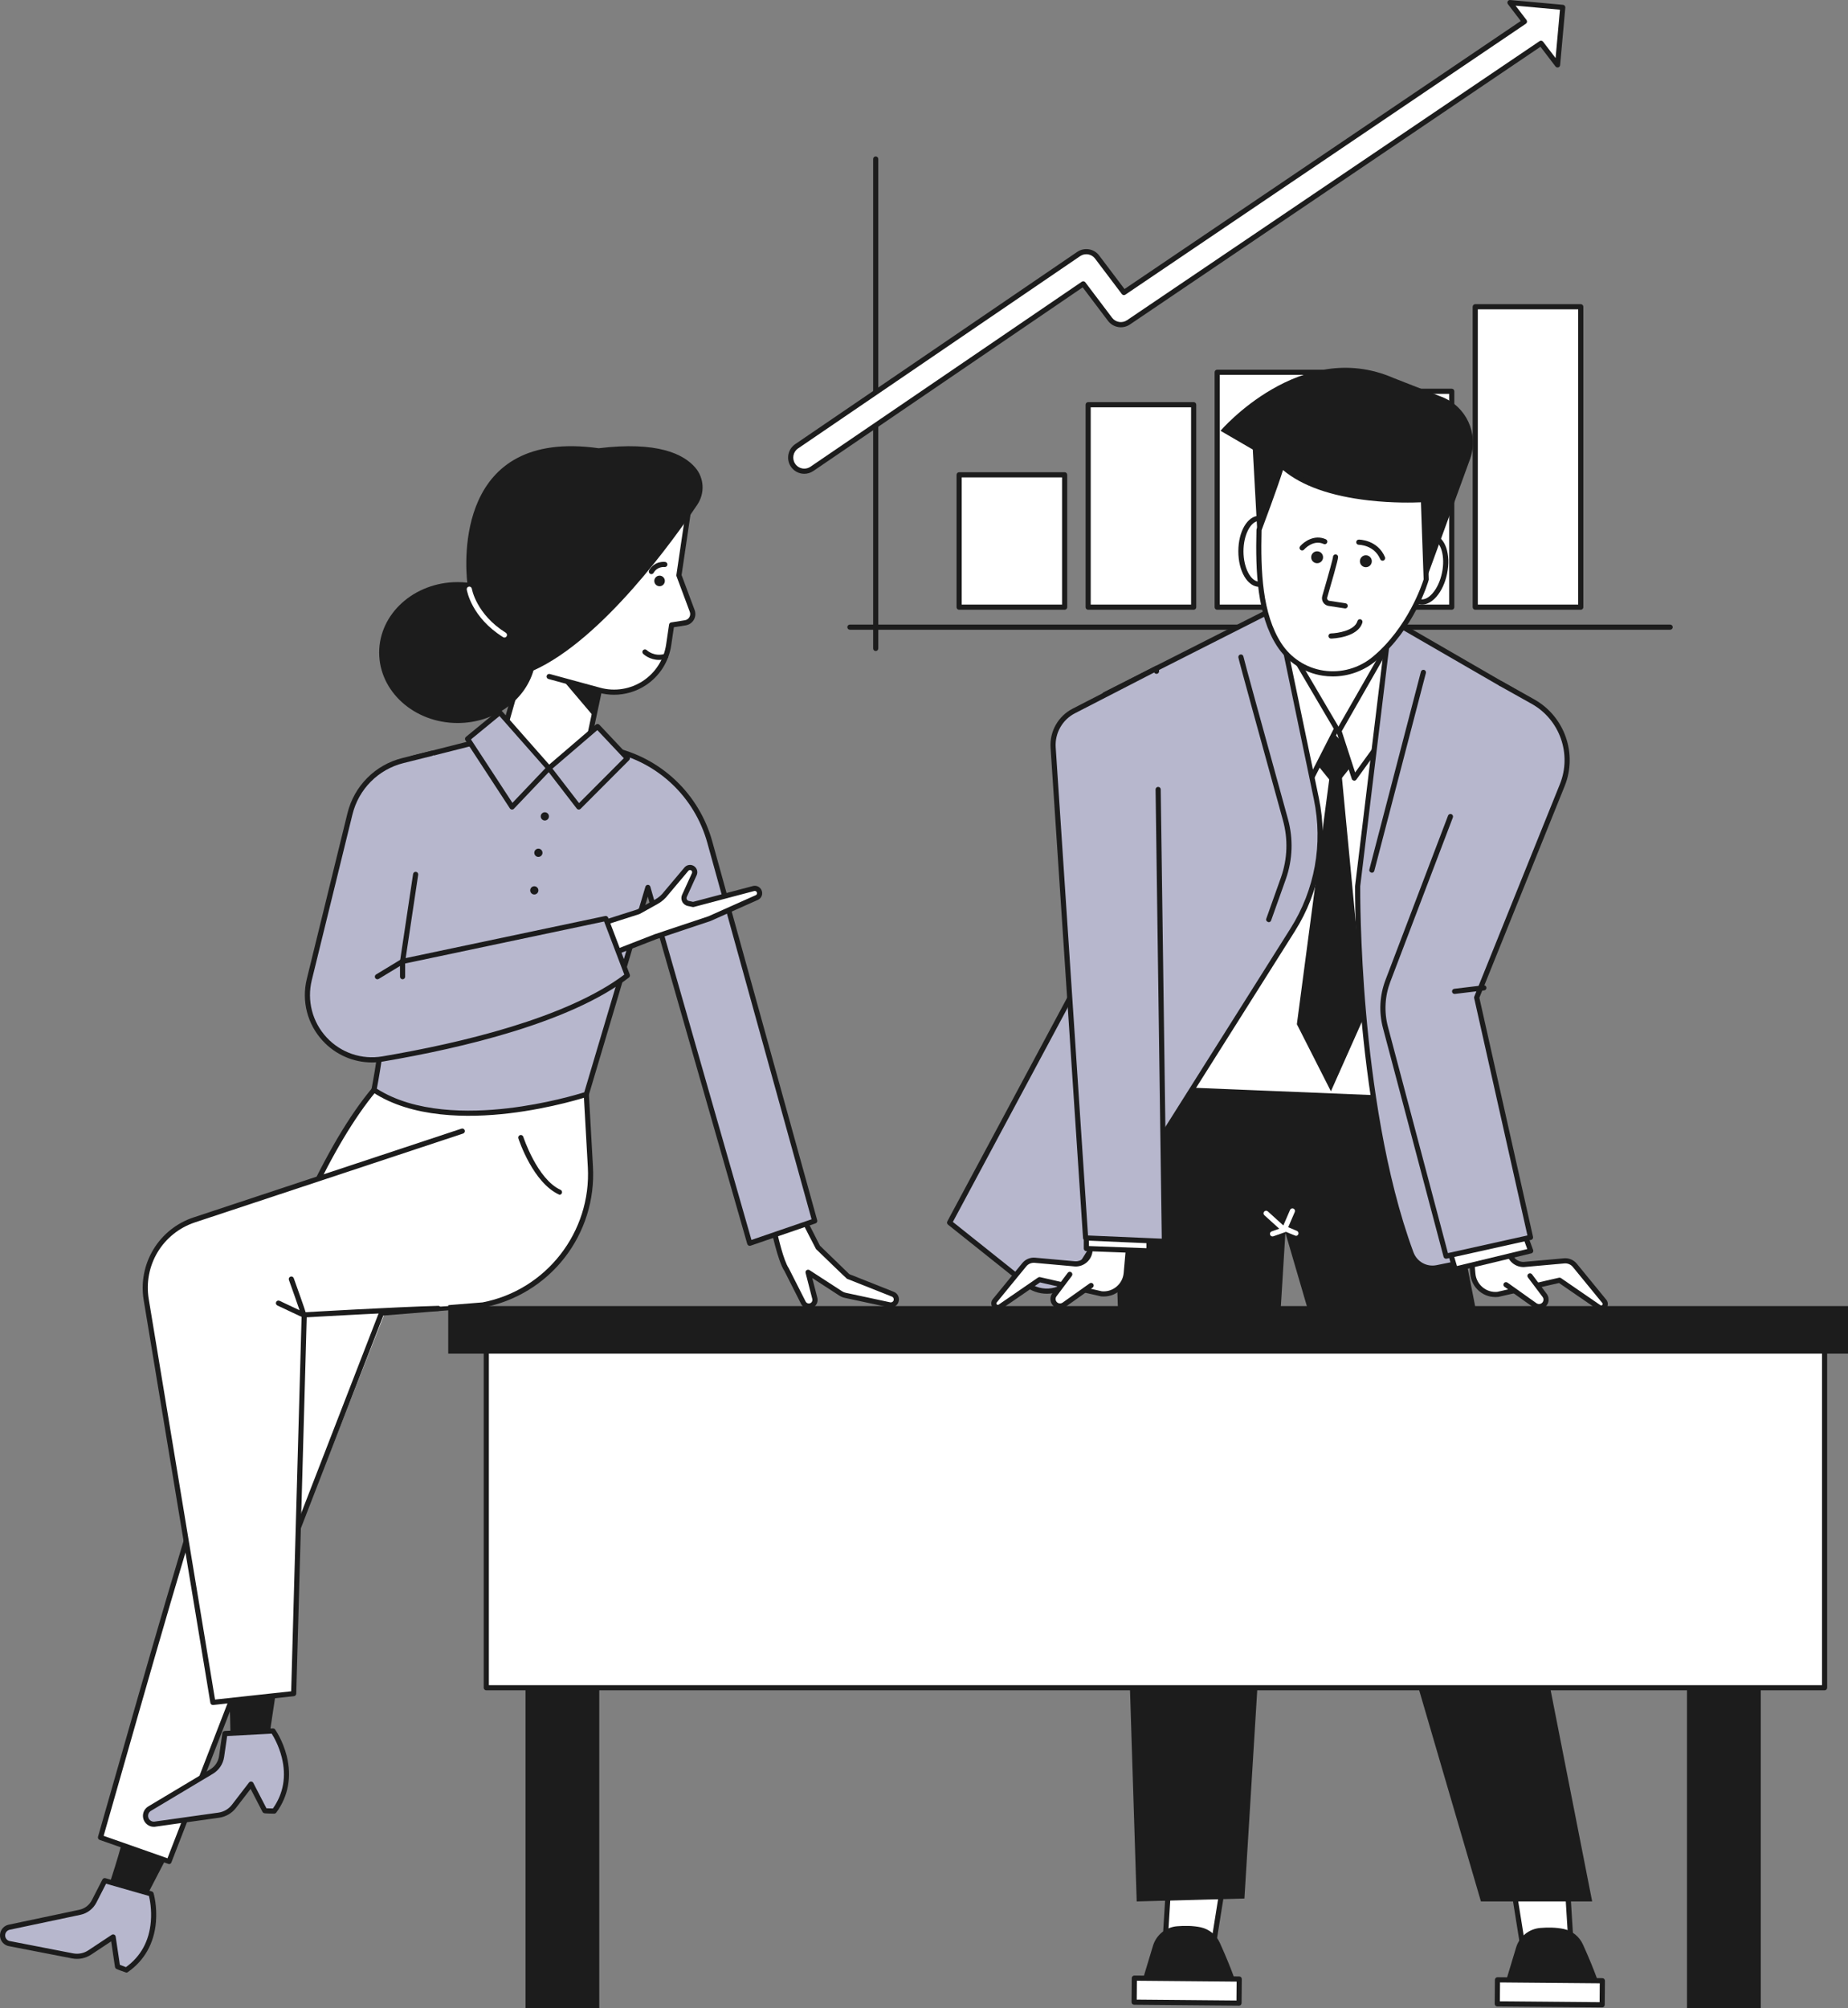 <svg width="566" height="615" viewBox="0 0 566 615" fill="none"
  xmlns="http://www.w3.org/2000/svg">
  <rect x="0" y="0" width="566" height="615" fill="#808080" stroke="none"/>
  <g clip-path="url(#clip0_46_1832)">
    <path d="M268.209 199.365C267.774 199.365 267.422 199.009 267.422 198.576V48.688C267.422 48.252 267.774 47.899 268.209 47.899C268.643 47.899 268.998 48.252 268.998 48.688V198.574C268.995 199.009 268.643 199.365 268.209 199.365Z" fill="#1C1C1C"/>
    <path class="col" style="animation-delay: .4s;" d="M326.073 145.403H293.753V185.934H326.073V145.403Z" fill="white"/>
    <path class="col" style="animation-delay: .8s;" d="M365.595 123.933H333.275V185.934H365.595V123.933Z" fill="white"/>
    <path class="col" style="animation-delay: 1.2s;" d="M405.113 114.002H372.793V185.934H405.113V114.002Z" fill="white"/>
    <path class="col" style="animation-delay: 1.6s;" d="M444.632 119.82H412.312V185.934H444.632V119.82Z" fill="white"/>
    <path class="col" style="animation-delay: 1.8s;" d="M484.151 93.936H451.831V185.937H484.151V93.936Z" fill="white"/>
    <path d="M326.076 186.726H293.756C293.321 186.726 292.969 186.373 292.969 185.937V145.403C292.969 144.967 293.321 144.614 293.756 144.614H326.076C326.51 144.614 326.865 144.967 326.865 145.403V185.934C326.865 186.37 326.51 186.726 326.076 186.726ZM294.542 185.142H325.286V146.192H294.542V185.142Z" fill="#1C1C1C"/>
    <path d="M365.594 186.726H333.275C332.84 186.726 332.488 186.373 332.488 185.937V123.933C332.488 123.497 332.84 123.144 333.275 123.144H365.594C366.029 123.144 366.384 123.497 366.384 123.933V185.934C366.384 186.37 366.029 186.726 365.594 186.726ZM334.061 185.142H364.805V124.725H334.061V185.142Z" fill="#1C1C1C"/>
    <path d="M405.113 186.726H372.793C372.359 186.726 372.007 186.373 372.007 185.937V113.999C372.007 113.564 372.359 113.21 372.793 113.21H405.113C405.548 113.21 405.903 113.566 405.903 113.999V185.934C405.903 186.37 405.551 186.726 405.113 186.726ZM373.58 185.142H404.324V114.791H373.58V185.142Z" fill="#1C1C1C"/>
    <path d="M444.632 186.726H412.312C411.878 186.726 411.523 186.373 411.523 185.937V119.82C411.523 119.384 411.875 119.031 412.312 119.031H444.632C445.067 119.031 445.422 119.384 445.422 119.82V185.934C445.422 186.37 445.069 186.726 444.632 186.726ZM413.102 185.142H443.845V120.609H413.102V185.142Z" fill="#1C1C1C"/>
    <path d="M484.154 186.726H451.834C451.399 186.726 451.044 186.373 451.044 185.937V93.937C451.044 93.501 451.397 93.148 451.834 93.148H484.154C484.588 93.148 484.943 93.504 484.943 93.937V185.937C484.94 186.37 484.588 186.726 484.154 186.726ZM452.621 185.142H483.364V94.725H452.621V185.142Z" fill="#1C1C1C"/>
    <path d="M511.533 192.844H260.305C259.871 192.844 259.516 192.491 259.516 192.052C259.516 191.616 259.868 191.263 260.305 191.263H511.536C511.97 191.263 512.322 191.619 512.322 192.052C512.322 192.491 511.97 192.844 511.533 192.844Z" fill="#1C1C1C"/>
    <path class="arrow" d="M478.635 2.256L462.471 0.789L466.914 6.607L344.234 89.581L336.028 78.721C334.689 76.95 332.202 76.538 330.37 77.788L243.993 136.666C242.092 137.963 241.597 140.559 242.89 142.468C243.696 143.657 245.005 144.297 246.337 144.297C247.143 144.297 247.957 144.062 248.675 143.574L331.781 86.927L339.979 97.776C341.313 99.545 343.794 99.956 345.626 98.717L471.987 13.252L477.046 19.878L478.635 2.256Z" fill="white"/>
    <path class="arrow" d="M246.334 145.088C244.692 145.088 243.157 144.274 242.235 142.914C240.7 140.65 241.289 137.555 243.547 136.015L329.924 77.137C332.105 75.65 335.063 76.136 336.655 78.246L344.41 88.51L465.775 6.425L461.841 1.272C461.652 1.023 461.627 0.684 461.778 0.411C461.929 0.135 462.229 -0.025 462.54 0.005L478.704 1.473C479.139 1.512 479.458 1.895 479.419 2.331L477.829 19.95C477.799 20.275 477.576 20.546 477.263 20.637C476.952 20.728 476.616 20.617 476.418 20.358L471.811 14.322L346.066 99.371C343.887 100.844 340.936 100.353 339.351 98.251L331.605 88L249.115 144.228C248.29 144.79 247.33 145.088 246.334 145.088ZM332.708 77.857C332.053 77.857 331.393 78.047 330.813 78.442L244.436 137.32C242.898 138.368 242.496 140.479 243.542 142.023C244.172 142.95 245.217 143.505 246.337 143.505C247.013 143.505 247.668 143.303 248.229 142.92L331.335 86.271C331.682 86.033 332.152 86.111 332.405 86.447L340.603 97.296C341.684 98.728 343.695 99.062 345.18 98.058L471.541 12.593C471.888 12.358 472.355 12.435 472.608 12.767L476.44 17.784L477.777 2.968L464.185 1.735L467.536 6.124C467.668 6.298 467.723 6.516 467.687 6.734C467.651 6.949 467.53 7.139 467.349 7.26L344.671 90.235C344.325 90.469 343.854 90.392 343.601 90.058L335.396 79.195C334.738 78.323 333.729 77.857 332.708 77.857Z" fill="#1C1C1C"/>
    <path d="M358.192 573.001L356.825 594.951L371.594 595.787L375.291 572.712L358.192 573.001Z" fill="white"/>
    <path d="M371.597 596.578C371.553 596.576 356.781 595.737 356.781 595.737C356.572 595.726 356.376 595.63 356.236 595.475C356.098 595.318 356.027 595.111 356.038 594.901L357.408 572.952C357.433 572.541 357.771 572.218 358.181 572.21L375.28 571.923C375.52 571.914 375.737 572.019 375.888 572.196C376.042 572.372 376.108 572.607 376.07 572.839L372.373 595.914C372.312 596.297 371.979 596.578 371.597 596.578ZM357.661 594.206L370.931 594.959L374.364 573.52L358.932 573.779L357.661 594.206Z" fill="#1C1C1C"/>
    <path d="M360.514 589.867C362.758 589.679 365.352 589.677 367.74 590.187C370.345 590.744 372.521 592.537 373.619 594.97C377.605 603.803 378.862 608.2 378.862 608.2L349.527 607.784L353.128 595.859C354.132 592.532 357.059 590.157 360.514 589.867Z" fill="#1C1C1C"/>
    <path d="M379.56 606.062L347.438 605.779L347.374 613.141L379.496 613.425L379.56 606.062Z" fill="white"/>
    <path d="M379.481 614.189C379.473 614.189 347.351 613.905 347.351 613.905C346.916 613.902 346.567 613.546 346.57 613.108L346.633 605.745C346.636 605.536 346.721 605.337 346.869 605.188C347.015 605.045 347.216 604.962 347.422 604.962C347.428 604.962 379.552 605.243 379.552 605.243C379.761 605.246 379.959 605.331 380.108 605.48C380.254 605.629 380.336 605.831 380.334 606.04L380.27 613.403C380.265 613.841 379.913 614.189 379.481 614.189ZM348.154 612.332L378.7 612.603L378.749 606.821L348.204 606.553L348.154 612.332Z" fill="#1C1C1C"/>
    <path d="M479.777 573.034L481.147 594.984L466.375 595.82L462.678 572.748L479.777 573.034Z" fill="white"/>
    <path d="M466.375 596.612C465.99 596.612 465.66 596.333 465.596 595.947L461.899 572.872C461.861 572.64 461.929 572.405 462.081 572.229C462.235 572.052 462.449 571.956 462.691 571.956L479.791 572.243C480.201 572.248 480.539 572.571 480.564 572.985L481.934 594.934C481.947 595.144 481.876 595.351 481.736 595.508C481.598 595.666 481.4 595.762 481.191 595.77L466.419 596.609C466.405 596.612 466.389 596.612 466.375 596.612ZM463.605 573.553L467.038 594.992L480.308 594.239L479.034 573.812L463.605 573.553Z" fill="#1C1C1C"/>
    <path d="M471.731 590.391C473.975 590.204 476.57 590.198 478.96 590.711C481.565 591.268 483.741 593.061 484.839 595.494C488.825 604.327 490.082 608.724 490.082 608.724L460.747 608.308L464.347 596.383C465.349 593.056 468.276 590.678 471.731 590.391Z" fill="#1C1C1C"/>
    <path d="M490.784 606.584L458.663 606.3L458.598 613.663L490.72 613.946L490.784 606.584Z" fill="white"/>
    <path d="M490.701 614.713C490.695 614.713 458.573 614.429 458.573 614.429C458.139 614.423 457.79 614.068 457.792 613.632L457.858 606.269C457.861 606.06 457.944 605.861 458.095 605.712C458.243 605.566 458.439 605.48 458.653 605.486L490.775 605.767C491.21 605.77 491.559 606.129 491.556 606.564L491.493 613.927C491.49 614.137 491.405 614.335 491.257 614.484C491.105 614.63 490.907 614.713 490.701 614.713ZM459.374 612.857L489.92 613.124L489.969 607.342L459.423 607.075L459.374 612.857Z" fill="#1C1C1C"/>
    <path d="M340.078 327.673L348.146 582.275L381.137 581.376L393.686 377.484L453.575 582.275H487.645L437.439 326.956L340.078 327.673Z" fill="#1C1C1C"/>
    <path d="M351.59 333.317L440.811 336.972L432.479 206.074L409.391 227.66L388.561 207.12C388.561 207.12 373.806 205.205 373.113 206.077C372.422 206.943 351.59 333.317 351.59 333.317Z" fill="white"/>
    <path d="M440.814 337.761C440.781 337.761 351.56 334.106 351.56 334.106C351.334 334.095 351.122 333.99 350.979 333.816C350.836 333.64 350.776 333.414 350.814 333.187C350.866 332.873 356.082 301.233 361.317 269.893C364.392 251.485 366.871 236.779 368.684 226.189C372.136 206.038 372.298 205.837 372.502 205.58C372.846 205.15 373.203 204.703 381.178 205.484C384.922 205.851 388.63 206.331 388.666 206.336C388.836 206.358 388.996 206.435 389.117 206.557L409.41 226.564L431.945 205.495C432.168 205.288 432.49 205.227 432.773 205.34C433.057 205.453 433.249 205.721 433.268 206.024L441.601 336.922C441.615 337.146 441.535 337.364 441.378 337.527C441.227 337.676 441.023 337.761 440.814 337.761ZM352.514 332.561L439.97 336.145L431.799 207.787L409.93 228.233C409.622 228.523 409.141 228.515 408.841 228.22L388.201 207.867C382.058 207.078 375.313 206.452 373.762 206.673C372.411 212.496 359.46 290.438 352.514 332.561Z" fill="#1C1C1C"/>
    <path d="M389.607 193.365L408.874 236.012L425.712 204.689L423.28 194.811L389.607 193.365Z" fill="white"/>
    <path d="M408.874 236.801C408.546 236.79 408.28 236.611 408.156 236.338L388.889 193.691C388.776 193.44 388.801 193.15 388.955 192.921C389.109 192.692 389.37 192.56 389.643 192.574L423.319 194.019C423.668 194.033 423.965 194.279 424.05 194.621L426.479 204.499C426.526 204.689 426.501 204.891 426.408 205.064L409.57 236.388C409.43 236.644 409.163 236.801 408.874 236.801ZM390.853 194.21L408.934 234.233L424.873 204.584L422.656 195.578L390.853 194.21Z" fill="#1C1C1C"/>
    <path d="M407.658 223.654L402.97 233.577L408.874 240.887L415.817 232.184L407.658 223.654Z" fill="#1C1C1C"/>
    <path d="M407.683 234.379L397.199 313.641L407.63 334.181L417.952 311.009L410.634 234.277L407.683 234.379Z" fill="#1C1C1C"/>
    <path d="M401.584 238.448L409.394 223.13L395.681 199.807L382.837 200.852L401.584 238.448Z" fill="white"/>
    <path d="M401.584 239.24C401.284 239.24 401.012 239.072 400.88 238.804L382.133 201.205C382.014 200.971 382.023 200.695 382.149 200.463C382.278 200.234 382.512 200.085 382.774 200.063L395.617 199.02C395.92 198.996 396.206 199.147 396.36 199.407L410.073 222.73C410.211 222.965 410.219 223.251 410.095 223.491L402.285 238.81C402.151 239.074 401.878 239.24 401.584 239.24ZM384.064 201.544L401.592 236.699L408.497 223.16L395.254 200.637L384.064 201.544Z" fill="#1C1C1C"/>
    <path d="M410.09 223.828L414.774 238.274L438.209 205.9L425.016 197.718L410.09 223.828Z" fill="white"/>
    <path d="M414.774 239.066C414.359 239.011 414.117 238.801 414.023 238.52L409.336 224.071C409.267 223.858 409.292 223.627 409.402 223.433L424.331 197.324C424.438 197.139 424.614 197.004 424.821 196.951C425.027 196.899 425.247 196.932 425.428 197.045L438.622 205.227C438.809 205.343 438.938 205.531 438.979 205.746C439.02 205.961 438.974 206.184 438.844 206.364L415.41 238.741C415.264 238.945 415.025 239.066 414.774 239.066ZM410.945 223.916L415.044 236.553L437.07 206.121L425.294 198.816L410.945 223.916Z" fill="#1C1C1C"/>
    <path d="M390.993 186.055L403.171 244.567C406.049 258.393 403.446 272.8 395.917 284.739L329.071 390.725C325.894 395.762 319.061 396.918 314.412 393.208L290.837 374.397L334.581 292.761L338.4 212.689L390.993 186.055Z" fill="#B7B7CD"/>
    <path d="M320.637 396.176C318.217 396.176 315.843 395.36 313.922 393.826L290.345 375.015C290.048 374.778 289.962 374.359 290.141 374.022L333.8 292.543L337.61 212.65C337.624 212.366 337.789 212.112 338.042 211.983L390.638 185.349C390.858 185.239 391.114 185.236 391.334 185.344C391.554 185.451 391.714 185.655 391.763 185.895L403.944 244.407C406.879 258.511 404.266 272.985 396.586 285.161L329.74 391.147C328.106 393.737 325.44 395.517 322.428 396.027C321.831 396.126 321.234 396.176 320.637 396.176ZM291.841 374.188L314.902 392.59C316.943 394.217 319.589 394.904 322.164 394.466C324.736 394.03 327.011 392.513 328.406 390.3L395.252 284.314C402.712 272.486 405.251 258.428 402.398 244.729L390.432 187.225L339.164 213.186L335.368 292.797C335.363 292.916 335.33 293.029 335.275 293.134L291.841 374.188Z" fill="#1C1C1C"/>
    <path d="M425.712 189.71L415.817 271.349C415.817 271.349 415.176 337.913 432.168 383.741C433.373 386.99 436.748 388.888 440.137 388.196L459.214 384.317L444.286 293.801L468.76 214.601L425.712 189.71Z" fill="#B7B7CD"/>
    <path d="M438.721 389.131C435.516 389.131 432.592 387.15 431.428 384.016C422.62 360.26 418.631 330.887 416.835 310.427C414.89 288.276 415.028 271.507 415.028 271.341C415.033 271.253 424.928 189.617 424.928 189.617C424.961 189.355 425.12 189.123 425.357 189.004C425.594 188.886 425.874 188.894 426.102 189.026L469.151 213.919C469.47 214.104 469.618 214.485 469.511 214.838L445.092 293.859L459.99 384.19C460.059 384.609 459.784 385.009 459.369 385.092L440.291 388.971C439.766 389.078 439.241 389.131 438.721 389.131ZM416.604 271.399C416.598 272.359 416.516 288.781 418.406 310.308C420.194 330.663 424.16 359.879 432.905 383.467C433.984 386.375 436.957 388.041 439.978 387.423L458.309 383.696L443.504 293.934C443.485 293.812 443.493 293.688 443.529 293.569L467.816 214.97L426.345 190.99L416.604 271.399Z" fill="#1C1C1C"/>
    <path d="M391.342 168.823C391.342 174.398 388.817 178.919 385.7 178.919C382.584 178.919 380.058 174.398 380.058 168.823C380.058 163.248 382.584 158.729 385.7 158.729C388.814 158.726 391.342 163.248 391.342 168.823Z" fill="white"/>
    <path d="M385.7 179.708C382.094 179.708 379.272 174.927 379.272 168.823C379.272 162.718 382.097 157.937 385.7 157.937C389.307 157.937 392.129 162.721 392.129 168.823C392.129 174.927 389.304 179.708 385.7 179.708ZM385.7 159.515C383.068 159.515 380.848 163.777 380.848 168.82C380.848 173.865 383.071 178.124 385.7 178.124C388.33 178.124 390.553 173.862 390.553 168.82C390.553 163.777 388.33 159.515 385.7 159.515Z" fill="#1C1C1C"/>
    <path d="M442.429 175.545C441.295 181.002 437.903 184.913 434.853 184.273C431.802 183.636 430.251 178.695 431.384 173.236C432.517 167.777 435.909 163.868 438.96 164.506C442.01 165.146 443.565 170.089 442.429 175.545Z" fill="white"/>
    <path d="M435.524 185.137C435.246 185.137 434.969 185.109 434.693 185.051C432.927 184.682 431.544 183.173 430.798 180.806C430.102 178.593 430.036 175.851 430.614 173.079C431.855 167.104 435.593 162.999 439.122 163.739C442.652 164.475 444.445 169.736 443.202 175.711C442.627 178.483 441.474 180.971 439.956 182.72C438.58 184.298 437.034 185.137 435.524 185.137ZM438.294 165.231C435.838 165.231 433.114 168.781 432.154 173.399C431.635 175.909 431.684 178.37 432.3 180.329C432.867 182.127 433.83 183.255 435.013 183.504C436.195 183.752 437.53 183.104 438.765 181.68C440.11 180.133 441.136 177.896 441.656 175.385C442.682 170.447 441.372 165.821 438.798 165.283C438.633 165.248 438.465 165.231 438.294 165.231Z" fill="#1C1C1C"/>
    <path d="M373.809 131.919C373.809 131.919 398.283 103.371 426.752 115.732C432.974 118.17 437.824 120.065 441.606 121.544C449.031 124.446 452.885 132.675 450.362 140.258L435.95 179.788L385.613 172.478L383.703 137.665L373.809 131.919Z" fill="#1C1C1C"/>
    <path d="M385.612 162.208C385.612 162.208 390.993 147.935 392.556 142.539C406.095 155.071 435.95 152.983 435.95 152.983L436.82 177.526C436.82 177.526 432.603 192.019 420.966 201.721C411.861 209.313 398.187 207.379 391.763 197.404C385.868 188.243 385.28 175.438 385.612 162.208Z" fill="white"/>
    <path d="M408.205 207.144C407.168 207.144 406.128 207.064 405.091 206.907C399.347 206.024 394.247 202.717 391.103 197.831C385.035 188.408 384.501 175.131 384.826 162.188C384.93 161.786 390.264 147.623 391.799 142.319C391.876 142.057 392.082 141.85 392.344 141.778C392.605 141.706 392.888 141.772 393.089 141.96C406.219 154.114 435.601 152.219 435.895 152.194C436.107 152.178 436.319 152.252 436.479 152.396C436.638 152.539 436.732 152.74 436.737 152.953L437.606 177.496C437.4 178.345 433.158 192.582 421.47 202.325C417.715 205.459 413.008 207.144 408.205 207.144ZM386.396 162.362C386.086 175.01 386.611 187.942 392.426 196.974C395.329 201.478 400.032 204.532 405.331 205.346C410.728 206.173 416.243 204.631 420.463 201.114C431.224 192.146 435.593 178.814 436.027 177.424L435.194 153.816C432.999 153.916 426.633 154.089 419.244 153.245C407.57 151.916 398.737 148.785 392.957 143.941C391.166 149.659 386.927 160.955 386.396 162.362Z" fill="#1C1C1C"/>
    <path d="M405.229 170.649C405.229 171.658 404.412 172.478 403.405 172.478C402.398 172.478 401.581 171.658 401.581 170.649C401.581 169.639 402.398 168.82 403.405 168.82C404.412 168.823 405.229 169.639 405.229 170.649Z" fill="#1C1C1C"/>
    <path d="M420.155 171.868C420.155 172.878 419.338 173.697 418.331 173.697C417.324 173.697 416.51 172.878 416.51 171.868C416.51 170.858 417.327 170.039 418.331 170.039C419.341 170.039 420.155 170.858 420.155 171.868Z" fill="#1C1C1C"/>
    <path d="M411.999 186.323C411.878 186.315 406.912 185.548 406.912 185.548C406.233 185.443 405.631 185.048 405.262 184.466C404.893 183.887 404.792 183.173 404.984 182.513C407.287 174.607 408.181 171.203 408.26 170.618C408.238 170.31 408.401 170.003 408.695 169.854C409.083 169.661 409.559 169.818 409.751 170.21C409.936 170.583 410.037 170.787 406.497 182.955C406.431 183.184 406.464 183.418 406.591 183.617C406.717 183.815 406.918 183.948 407.152 183.984L412.117 184.748C412.546 184.814 412.843 185.219 412.777 185.65C412.717 186.044 412.381 186.323 411.999 186.323Z" fill="#1C1C1C"/>
    <path d="M407.658 195.55C407.231 195.55 406.882 195.208 406.871 194.778C406.86 194.342 407.207 193.981 407.641 193.97C409.605 193.923 414.893 193.15 415.756 190.188C415.877 189.768 416.318 189.528 416.733 189.65C417.151 189.774 417.39 190.212 417.269 190.632C415.908 195.31 408.013 195.545 407.677 195.55C407.669 195.55 407.663 195.55 407.658 195.55Z" fill="#1C1C1C"/>
    <path d="M398.806 168.569C398.624 168.569 398.443 168.508 398.294 168.379C397.964 168.094 397.925 167.598 398.209 167.264C399.422 165.843 402.629 163.573 406.076 165.143C406.472 165.325 406.648 165.791 406.467 166.191C406.288 166.588 405.82 166.765 405.424 166.583C402.181 165.104 399.433 168.26 399.405 168.293C399.249 168.472 399.029 168.569 398.806 168.569Z" fill="#1C1C1C"/>
    <path d="M423.456 171.7C423.151 171.7 422.859 171.521 422.73 171.22C420.884 166.903 416.353 166.826 416.161 166.826C415.726 166.823 415.374 166.467 415.377 166.031C415.377 165.595 415.729 165.242 416.163 165.242C416.397 165.242 421.918 165.303 424.179 170.596C424.35 170.996 424.166 171.463 423.767 171.634C423.662 171.681 423.558 171.7 423.456 171.7Z" fill="#1C1C1C"/>
    <path d="M346.237 377.44C345.989 377.779 345.395 384.405 344.944 389.834C344.622 393.718 341.192 396.587 337.324 396.206L318.382 391.867L306.322 400.159C306.011 400.375 305.62 400.433 305.26 400.322C304.421 400.063 304.11 399.034 304.669 398.353L313.711 387.302C314.503 386.334 315.721 385.821 316.965 385.934L329.316 387.043C331.632 387.128 333.613 385.385 333.833 383.068L334.342 377.663L346.237 377.44Z" fill="white"/>
    <path d="M305.626 401.164C305.425 401.164 305.224 401.133 305.026 401.072C304.38 400.874 303.879 400.366 303.684 399.718C303.488 399.07 303.629 398.369 304.058 397.845L313.1 386.794C314.057 385.625 315.529 385.007 317.034 385.139L329.363 386.248C331.25 386.3 332.868 384.88 333.046 382.99L333.555 377.586C333.594 377.186 333.924 376.877 334.326 376.869L346.223 376.648C346.517 376.635 346.798 376.806 346.936 377.073C347.051 377.297 347.054 377.561 346.947 377.782C346.864 378.077 346.567 379.818 345.731 389.898C345.557 391.989 344.575 393.881 342.969 395.224C341.362 396.568 339.329 397.194 337.25 396.99C337.151 396.973 318.544 392.711 318.544 392.711L306.77 400.808C306.426 401.042 306.03 401.164 305.626 401.164ZM316.624 386.703C315.735 386.703 314.888 387.1 314.319 387.798L305.276 398.846C305.139 399.015 305.172 399.191 305.194 399.26C305.216 399.329 305.285 399.497 305.491 399.561C305.623 399.602 305.763 399.58 305.876 399.503L317.936 391.211C318.118 391.087 318.343 391.042 318.558 391.092L337.451 395.42C339.093 395.572 340.691 395.07 341.959 394.011C343.238 392.94 344.02 391.434 344.16 389.765C344.743 382.734 345.065 379.65 345.274 378.246L335.06 378.436L334.617 383.136C334.359 385.865 332.02 387.925 329.286 387.826C329.245 387.823 316.893 386.714 316.893 386.714C316.803 386.709 316.715 386.703 316.624 386.703Z" fill="#1C1C1C"/>
    <path d="M332.725 373.884V382.334L351.912 383.054V374.422L332.725 373.884Z" fill="white"/>
    <path d="M351.912 383.846C351.881 383.846 332.697 383.126 332.697 383.126C332.273 383.109 331.938 382.759 331.938 382.334V373.884C331.938 373.669 332.023 373.468 332.177 373.319C332.328 373.17 332.537 373.09 332.749 373.095L351.934 373.633C352.36 373.647 352.698 373.997 352.698 374.422V383.054C352.698 383.269 352.61 383.473 352.456 383.622C352.311 383.766 352.115 383.846 351.912 383.846ZM333.514 381.572L351.122 382.232V375.189L333.514 374.693V381.572Z" fill="#1C1C1C"/>
    <path d="M354.203 204.684L328.868 217.723C324.744 219.845 322.263 224.211 322.546 228.851L332.493 379.095L356.621 380.141L354.203 204.684Z" fill="#B7B7CD"/>
    <path d="M356.624 380.93C356.591 380.927 332.463 379.884 332.463 379.884C332.062 379.868 331.737 379.548 331.71 379.148L321.762 228.904C321.46 223.947 324.109 219.285 328.51 217.02L353.846 203.98C354.088 203.856 354.377 203.864 354.61 204.005C354.844 204.146 354.987 204.397 354.993 204.673L355.004 205.55C355.009 205.986 354.663 206.344 354.228 206.353C353.912 206.353 353.648 206.179 353.516 205.925L329.228 218.427C325.383 220.405 323.069 224.479 323.333 228.804L333.236 378.337L355.826 379.313L353.928 241.767C353.923 241.331 354.269 240.972 354.704 240.967C355.144 240.964 355.496 241.309 355.502 241.745L357.411 380.13C357.414 380.348 357.328 380.557 357.172 380.709C357.026 380.85 356.83 380.93 356.624 380.93Z" fill="#1C1C1C"/>
    <path d="M449.801 377.619C450.049 377.959 450.643 384.585 451.094 390.013C451.416 393.897 454.846 396.766 458.714 396.386L477.656 392.047L489.716 400.339C490.027 400.551 490.417 400.612 490.778 400.499C491.617 400.239 491.928 399.21 491.369 398.529L482.327 387.478C481.535 386.51 480.316 385.997 479.073 386.11L466.722 387.219C464.405 387.305 462.425 385.561 462.205 383.247L461.696 377.84L449.801 377.619Z" fill="white"/>
    <path d="M490.412 401.343C490.011 401.343 489.612 401.221 489.271 400.987L477.497 392.891L458.89 397.155C456.711 397.376 454.678 396.75 453.072 395.406C451.465 394.063 450.483 392.171 450.31 390.08C449.474 379.997 449.174 378.259 449.094 377.964C448.987 377.741 448.99 377.479 449.105 377.255C449.24 376.993 449.51 376.83 449.804 376.83C449.818 376.83 461.715 377.051 461.715 377.051C462.117 377.059 462.447 377.366 462.485 377.768L462.994 383.175C463.173 385.065 464.791 386.485 466.678 386.433L479.007 385.324C480.512 385.192 481.984 385.809 482.941 386.979L491.983 398.03C492.412 398.554 492.552 399.255 492.357 399.903C492.162 400.551 491.661 401.059 491.015 401.257C490.814 401.315 490.61 401.343 490.412 401.343ZM477.656 391.252C477.813 391.252 477.97 391.299 478.102 391.39L490.162 399.682C490.275 399.759 490.415 399.781 490.547 399.74C490.753 399.677 490.822 399.508 490.844 399.439C490.866 399.37 490.899 399.191 490.762 399.026L481.719 387.975C481.092 387.208 480.129 386.803 479.145 386.894L466.793 388.003C464.02 388.102 461.679 386.044 461.421 383.316L460.978 378.612L450.764 378.422C450.97 379.826 451.295 382.91 451.878 389.942C452.016 391.608 452.797 393.114 454.079 394.187C455.347 395.246 456.948 395.748 458.587 395.597L477.48 391.269C477.538 391.26 477.596 391.252 477.656 391.252Z" fill="#1C1C1C"/>
    <path d="M442.786 378.819L445.686 388.626L468.818 383.054L465.41 373.705L442.786 378.819Z" fill="white"/>
    <path d="M445.686 389.418C445.345 389.418 445.031 389.194 444.929 388.852L442.03 379.043C441.966 378.833 441.994 378.607 442.104 378.419C442.214 378.232 442.398 378.097 442.61 378.047L465.236 372.93C465.621 372.844 466.015 373.057 466.149 373.432L469.555 382.781C469.632 382.993 469.615 383.227 469.508 383.423C469.401 383.622 469.216 383.765 468.999 383.818L445.867 389.393C445.809 389.409 445.746 389.418 445.686 389.418ZM443.779 379.404L446.228 387.685L467.77 382.494L464.903 374.629L443.779 379.404Z" fill="#1C1C1C"/>
    <path d="M459.723 209.376L469.492 214.838C478.495 219.872 482.352 230.843 478.487 240.429L452.269 305.464L468.757 378.922L442.894 384.665L424.339 314.65C423.085 309.922 423.349 304.918 425.087 300.35L459.723 209.376Z" fill="#B7B7CD"/>
    <path d="M442.894 385.456C442.544 385.456 442.225 385.222 442.134 384.869L423.58 314.854C422.276 309.936 422.543 304.824 424.353 300.068L443.504 249.767C443.658 249.358 444.115 249.154 444.522 249.309C444.929 249.463 445.133 249.921 444.979 250.329L425.827 300.634C424.136 305.078 423.885 309.856 425.104 314.452L443.466 383.732L467.819 378.323L451.501 305.641C451.465 305.483 451.479 305.321 451.54 305.172L477.758 240.136C481.464 230.942 477.747 220.363 469.109 215.533L459.341 210.071C458.961 209.859 458.824 209.379 459.036 208.995C459.248 208.615 459.729 208.479 460.109 208.692L469.877 214.154C479.208 219.373 483.224 230.799 479.219 240.73L453.094 305.536L469.53 378.75C469.577 378.954 469.539 379.17 469.426 379.346C469.313 379.525 469.134 379.65 468.931 379.694L443.067 385.44C443.009 385.451 442.951 385.456 442.894 385.456Z" fill="#1C1C1C"/>
    <path d="M337.566 391.324C337.42 391.324 328.956 397.368 325.911 399.544C325.25 400.016 324.381 400.074 323.663 399.696C322.491 399.078 322.153 397.553 322.951 396.493L328.601 388.984L337.566 391.324Z" fill="white"/>
    <path d="M324.667 400.739C324.2 400.739 323.729 400.626 323.297 400.397C322.533 399.994 321.988 399.277 321.798 398.432C321.611 397.588 321.801 396.706 322.321 396.016L327.025 389.765C327.286 389.415 327.781 389.349 328.128 389.611C328.474 389.873 328.543 390.369 328.282 390.717L323.578 396.968C323.339 397.288 323.251 397.696 323.336 398.085C323.424 398.474 323.677 398.808 324.029 398.995C324.486 399.235 325.03 399.199 325.451 398.899C327.377 397.519 331.016 394.924 333.734 393.004C334.089 392.753 334.581 392.838 334.832 393.194C335.082 393.55 334.997 394.044 334.642 394.295C331.927 396.212 328.293 398.808 326.367 400.184C325.861 400.554 325.267 400.739 324.667 400.739Z" fill="#1C1C1C"/>
    <path d="M458.469 391.503C458.615 391.503 467.079 397.547 470.124 399.723C470.785 400.195 471.654 400.253 472.372 399.875C473.544 399.257 473.882 397.732 473.087 396.672L467.437 389.164L458.469 391.503Z" fill="white"/>
    <path d="M471.371 400.918C470.774 400.918 470.179 400.733 469.668 400.369C467.954 399.144 463.663 396.077 460.796 394.057C460.439 393.806 460.353 393.313 460.604 392.957C460.854 392.598 461.346 392.513 461.701 392.764C464.573 394.786 468.87 397.856 470.584 399.081C471.005 399.381 471.549 399.42 472.006 399.177C472.361 398.99 472.611 398.659 472.699 398.27C472.787 397.878 472.699 397.47 472.457 397.15L467.968 391.186C467.706 390.835 467.775 390.342 468.122 390.077C468.468 389.815 468.964 389.884 469.225 390.231L473.714 396.195C474.234 396.885 474.424 397.765 474.237 398.612C474.047 399.456 473.502 400.17 472.738 400.573C472.306 400.805 471.835 400.918 471.371 400.918Z" fill="#1C1C1C"/>
    <path d="M183.545 434.837H160.953V615H183.545V434.837Z" fill="#1C1C1C"/>
    <path d="M539.284 434.837H516.691V615H539.284V434.837Z" fill="#1C1C1C"/>
    <path d="M558.826 410.024H148.94V516.826H558.826V410.024Z" fill="white"/>
    <path d="M558.826 517.618H148.94C148.505 517.618 148.153 517.262 148.153 516.826V410.024C148.153 409.588 148.505 409.232 148.94 409.232H558.826C559.26 409.232 559.615 409.585 559.615 410.024V516.826C559.615 517.265 559.263 517.618 558.826 517.618ZM149.729 516.037H558.039V410.816H149.729V516.037Z" fill="#1C1C1C"/>
    <path d="M566 399.955H137.284V414.52H566V399.955Z" fill="#1C1C1C"/>
    <path d="M388.564 282.408C387.89 282.215 387.676 281.763 387.821 281.352L392.349 268.64C394.33 262.994 394.531 256.958 392.935 251.187C386.776 228.926 379.407 202.201 379.28 201.31C379.219 200.877 379.519 200.477 379.948 200.416C380.375 200.353 380.774 200.651 380.84 201.078C381.007 201.989 385.967 220.093 394.456 250.765C396.14 256.848 395.925 263.212 393.837 269.17L389.31 281.884C389.191 282.207 388.889 282.408 388.564 282.408Z" fill="#1C1C1C"/>
    <path d="M420.158 267.264C419.536 267.126 419.283 266.696 419.396 266.274L435.191 205.699C435.301 205.277 435.73 205.023 436.154 205.133C436.575 205.244 436.828 205.677 436.718 206.099L420.922 266.674C420.826 267.029 420.507 267.264 420.158 267.264Z" fill="#1C1C1C"/>
    <path d="M389.744 378.629C389.42 378.629 389.114 378.425 388.999 378.099C388.856 377.686 389.073 377.236 389.483 377.093L391.816 376.273L387.244 372.13C386.922 371.837 386.894 371.338 387.189 371.013C387.48 370.69 387.978 370.665 388.303 370.957L393.86 375.992C394.066 376.179 394.159 376.461 394.104 376.734C394.049 377.007 393.854 377.233 393.593 377.324L390.006 378.582C389.918 378.615 389.83 378.629 389.744 378.629Z" fill="white"/>
    <path d="M396.916 378.45C396.61 378.389 393.202 376.949 393.202 376.949C393.009 376.866 392.855 376.712 392.776 376.516C392.696 376.32 392.701 376.102 392.784 375.906L395.114 370.511C395.287 370.111 395.749 369.926 396.151 370.1C396.55 370.273 396.734 370.737 396.561 371.14L394.547 375.801L397.218 376.93C397.62 377.098 397.807 377.561 397.639 377.964C397.515 378.268 397.224 378.45 396.916 378.45Z" fill="white"/>
    <path d="M445.507 304.372C445.113 304.372 444.772 304.077 444.726 303.677C444.673 303.244 444.981 302.849 445.413 302.797L454.378 301.718C454.807 301.666 455.203 301.975 455.256 302.408C455.308 302.841 455 303.235 454.568 303.288L445.603 304.366C445.57 304.369 445.537 304.372 445.507 304.372Z" fill="#1C1C1C"/>
    <path d="M38.394 559.871C37.414 565.47 32.633 579.638 32.633 579.638L43.233 583.87L52.528 565.934L38.394 559.871Z" fill="#1C1C1C"/>
    <path d="M117.203 330.73L179.422 332.346L180.825 357.325C181.969 377.71 167.882 395.793 147.883 399.61L117.921 401.93L51.757 570.047L30.779 562.676C58.34 466.626 85.516 364.731 117.203 330.73Z" fill="white"/>
    <path d="M51.757 570.841C51.496 570.797 30.518 563.424 30.518 563.424C30.125 563.286 29.905 562.861 30.02 562.458C32.204 554.85 34.422 547.077 36.564 539.56C49.031 495.856 61.922 450.666 75.085 413.403C82.176 393.329 88.778 377.09 95.268 363.758C102.574 348.751 109.558 337.772 116.625 330.189C116.779 330.023 116.994 329.927 117.222 329.938L179.441 331.557C179.851 331.568 180.184 331.891 180.209 332.302L181.612 357.281C182.176 367.33 179.086 377.233 172.905 385.167C166.727 393.1 157.891 398.504 148.029 400.386C147.944 400.397 117.398 402.857 117.398 402.857L52.489 570.334C52.371 570.648 52.074 570.841 51.757 570.841ZM31.742 562.18L51.298 569.051L116.108 401.826C116.218 401.544 116.48 401.348 116.779 401.323L147.776 398.827C167.288 395.081 181.155 377.266 180.038 357.369L178.674 333.119L117.536 331.527C104.596 345.565 91.194 372.527 76.567 413.93C63.421 451.148 50.539 496.314 38.077 539.995C36.003 547.278 33.858 554.8 31.742 562.18Z" fill="#1C1C1C"/>
    <path d="M32.078 575.906L46.278 579.961C46.278 579.961 50.682 594.937 38.691 603.276C36.199 602.377 35.995 602.225 35.995 602.225L34.644 593.155L27.509 597.883C25.949 598.915 24.048 599.296 22.213 598.94L3.081 595.224C1.722 595.083 0.715 593.894 0.795 592.526C0.861 591.37 1.692 590.402 2.82 590.165L24.455 585.594C26.348 585.194 27.957 583.961 28.84 582.234L32.078 575.906Z" fill="#B7B7CD"/>
    <path d="M38.691 604.065C35.824 603.08 35.61 602.92 35.527 602.86C35.359 602.735 35.247 602.548 35.217 602.341L34.05 594.498L27.943 598.542C26.202 599.696 24.114 600.115 22.062 599.715L2.96 596.005C1.197 595.8 -0.096 594.261 0.003 592.482C0.088 590.973 1.177 589.701 2.652 589.392L24.287 584.822C25.954 584.468 27.357 583.395 28.136 581.875L31.376 575.545C31.547 575.208 31.932 575.042 32.292 575.145L46.492 579.2C46.751 579.274 46.957 579.475 47.031 579.735C47.078 579.895 48.17 583.677 47.763 588.557C47.221 595.061 44.239 600.377 39.134 603.924C39.007 604.018 38.85 604.065 38.691 604.065ZM36.713 601.682C37.01 601.806 37.563 602.021 38.573 602.391C43.123 599.094 45.686 594.416 46.192 588.477C46.509 584.777 45.887 581.68 45.629 580.595L32.485 576.841L29.541 582.595C28.546 584.54 26.752 585.914 24.617 586.366L2.982 590.937C2.203 591.103 1.626 591.776 1.582 592.573C1.527 593.519 2.223 594.341 3.163 594.438C3.232 594.446 22.364 598.165 22.364 598.165C24.007 598.482 25.682 598.151 27.077 597.224L34.215 592.496C34.441 592.347 34.724 592.322 34.969 592.432C35.217 592.543 35.387 592.769 35.428 593.036L36.713 601.682Z" fill="#1C1C1C"/>
    <path d="M69.677 513.635C70.559 519.251 70.617 534.208 70.617 534.208L82.014 534.765L85.01 514.777L69.677 513.635Z" fill="#1C1C1C"/>
    <path d="M141.587 346.373L59.487 373.57C49.26 376.957 43.018 387.313 44.781 397.972L65.204 521.323L89.948 518.625L93.174 402.653L137.282 399.955L141.587 346.373Z" fill="white"/>
    <path d="M65.204 522.112C64.821 522.112 64.491 521.836 64.428 521.45L44.005 398.099C43.123 392.761 44.171 387.269 46.963 382.634C49.755 378.003 54.115 374.516 59.24 372.817L141.342 345.62C141.755 345.482 142.2 345.709 142.338 346.122C142.475 346.536 142.25 346.983 141.837 347.121L59.735 374.317C49.81 377.606 43.849 387.498 45.56 397.839L65.861 520.454L89.18 517.913L92.388 402.628C92.399 402.22 92.721 401.886 93.13 401.861C93.408 401.845 121.206 400.226 134.214 399.883C134.649 399.864 135.012 400.217 135.023 400.653C135.034 401.089 134.69 401.453 134.256 401.464C122.446 401.776 98.412 403.141 93.942 403.401L90.734 518.65C90.723 519.044 90.424 519.37 90.03 519.414L65.286 522.112C65.261 522.112 65.234 522.112 65.204 522.112Z" fill="#1C1C1C"/>
    <path d="M184.082 209.004L181.867 219.447L178.704 234.357L166.87 239.392L153.96 225.185L161.131 200.013L180.013 207.409L184.082 209.004Z" fill="white"/>
    <path d="M184.082 209.004L181.868 219.447L170.275 205.768L180.013 207.409L184.082 209.004Z" fill="#1C1C1C"/>
    <path d="M166.87 240.181C166.652 240.181 166.441 240.09 166.287 239.924L153.377 225.72C153.192 225.519 153.126 225.235 153.201 224.97L160.375 199.796C160.435 199.58 160.584 199.404 160.782 199.305C160.98 199.205 161.211 199.194 161.418 199.277L184.368 208.267C184.728 208.408 184.932 208.788 184.852 209.169L179.471 234.52C179.419 234.774 179.246 234.983 179.009 235.083L167.175 240.117C167.079 240.161 166.974 240.181 166.87 240.181ZM154.837 224.978L167.076 238.443L178.019 233.789L183.174 209.495L161.654 201.064L154.837 224.978Z" fill="#1C1C1C"/>
    <path d="M236.871 375.807C236.871 375.807 238.904 385.843 240.937 388.822C243.69 394.237 245.294 397.423 246.045 398.915C246.364 399.552 247.016 399.955 247.728 399.955C248.961 399.955 249.863 398.791 249.555 397.594L247.503 389.608L257.48 396.082C257.915 396.364 258.394 396.562 258.9 396.67L272.472 399.577C273.432 399.781 274.365 399.133 274.511 398.162C274.629 397.376 274.192 396.615 273.454 396.322L259.7 390.863L250.474 381.925L245.94 372.988L236.871 375.807Z" fill="white"/>
    <path d="M247.729 400.747C246.713 400.747 245.797 400.181 245.341 399.271C244.623 397.845 243.011 394.645 240.257 389.225C238.169 386.099 236.183 376.378 236.101 375.964C236.021 375.567 236.252 375.173 236.64 375.051L245.709 372.229C246.075 372.113 246.471 372.282 246.645 372.626L251.12 381.448L260.14 390.184L273.749 395.586C274.833 396.016 275.468 397.122 275.295 398.278C275.193 398.957 274.813 399.569 274.25 399.961C273.688 400.352 272.981 400.496 272.313 400.35L258.74 397.442C258.141 397.313 257.574 397.078 257.059 396.744L248.777 391.371L250.325 397.395C250.534 398.204 250.358 399.048 249.849 399.707C249.332 400.366 248.562 400.747 247.729 400.747ZM237.79 376.348C238.288 378.654 239.968 386.003 241.586 388.375C244.408 393.911 246.028 397.128 246.746 398.559C246.934 398.932 247.31 399.164 247.726 399.164C248.067 399.164 248.383 399.006 248.592 398.736C248.801 398.466 248.873 398.118 248.788 397.787L246.735 389.801C246.656 389.487 246.774 389.153 247.038 388.962C247.302 388.772 247.654 388.764 247.927 388.94L257.904 395.415C258.259 395.646 258.647 395.804 259.059 395.895L272.632 398.802C272.882 398.855 273.135 398.805 273.344 398.659C273.554 398.513 273.691 398.295 273.727 398.041C273.79 397.616 273.556 397.21 273.16 397.053L259.406 391.594C259.15 391.426 249.924 382.491 249.924 382.491C249.77 382.281 245.536 373.937 245.536 373.937L237.79 376.348Z" fill="#1C1C1C"/>
    <path d="M126.347 232.197L156.829 224.465L168.124 235.612L183.185 228.6L187.554 229.563C201.963 232.732 213.445 243.629 217.395 257.885L249.528 373.884L229.625 380.717L198.428 271.755L179.576 335.116C179.576 335.116 137.518 349.013 114.54 333.756C120.045 305.406 126.347 232.197 126.347 232.197Z" fill="#B7B7CD"/>
    <path d="M229.625 381.506C229.499 381.506 229.375 381.476 229.259 381.415C229.067 381.313 228.926 381.139 228.866 380.932L198.414 274.569L180.332 335.345C180.258 335.593 180.068 335.789 179.824 335.869C179.716 335.905 169.079 339.386 155.767 340.945C143.424 342.39 126.174 342.431 114.106 334.418C113.842 334.241 113.707 333.921 113.767 333.607C119.2 305.621 125.5 232.862 125.563 232.128C125.593 231.792 125.83 231.513 126.154 231.431L156.637 223.698C156.903 223.632 157.187 223.707 157.382 223.902L168.289 234.666L182.855 227.886C183.012 227.811 183.188 227.795 183.356 227.831L187.727 228.793C202.46 232.035 214.121 243.102 218.157 257.672L250.29 373.672C250.402 374.075 250.18 374.497 249.786 374.632L229.884 381.465C229.798 381.492 229.713 381.506 229.625 381.506ZM198.428 270.963C198.783 270.966 199.088 271.198 199.184 271.537L230.153 379.699L248.568 373.379L216.638 258.097C212.757 244.089 201.55 233.453 187.388 230.338L183.279 229.433L168.457 236.335C168.16 236.473 167.808 236.412 167.574 236.181L156.595 225.345L127.087 232.829C126.49 239.651 120.589 306.283 115.418 333.389C127.062 340.842 143.636 340.774 155.558 339.38C167.293 338.009 176.924 335.127 178.943 334.495L197.674 271.534C197.773 271.195 198.078 270.963 198.428 270.963Z" fill="#1C1C1C"/>
    <path d="M183.16 293.691L200.747 286.847L217.282 281.319L231.812 274.839C232.442 274.557 232.78 273.862 232.613 273.192C232.403 272.356 231.597 271.879 230.805 272.089C226.231 273.302 212.295 276.979 212.295 276.979L210.804 276.659C209.712 276.425 209.153 275.206 209.681 274.221L212.647 267.694C212.963 266.996 212.683 266.172 212.009 265.813C211.409 265.493 210.669 265.639 210.229 266.158L204.094 273.44C203.269 274.56 202.216 275.484 201.002 276.16L195.492 279.217L178.564 284.612L183.16 293.691Z" fill="white"/>
    <path d="M183.16 294.482C182.872 294.482 182.596 294.322 182.456 294.049L177.862 284.971C177.758 284.764 177.749 284.521 177.837 284.309C177.928 284.097 178.104 283.931 178.327 283.862L195.182 278.491L200.623 275.471C201.745 274.847 202.7 274.009 203.462 272.974C203.492 272.935 209.629 265.65 209.629 265.65C210.3 264.853 211.458 264.627 212.38 265.115C213.422 265.667 213.857 266.944 213.367 268.023L210.402 274.549C210.245 274.844 210.234 275.134 210.353 275.391C210.471 275.647 210.696 275.829 210.971 275.887L212.278 276.168C213.926 275.733 226.338 272.458 230.604 271.327C231.193 271.173 231.804 271.256 232.326 271.567C232.852 271.876 233.22 272.375 233.369 272.971C233.639 274.05 233.113 275.129 232.131 275.567L217.604 282.047C217.532 282.075 201.013 287.597 201.013 287.597L183.446 294.433C183.353 294.463 183.257 294.482 183.16 294.482ZM179.689 285.081L183.54 292.695L200.46 286.11C200.496 286.097 216.996 280.582 216.996 280.582L231.49 274.116C231.771 273.989 231.922 273.68 231.848 273.382C231.795 273.167 231.683 273.015 231.523 272.922C231.366 272.831 231.182 272.803 231.006 272.85C226.431 274.064 212.495 277.741 212.495 277.741C212.374 277.771 212.251 277.777 212.13 277.749L210.639 277.429C209.874 277.264 209.247 276.762 208.919 276.047C208.597 275.344 208.617 274.549 208.977 273.865L211.932 267.36C212.075 267.046 211.948 266.668 211.643 266.505C211.373 266.362 211.032 266.428 210.834 266.663L204.713 273.926C203.819 275.134 202.7 276.116 201.388 276.844L195.878 279.904C195.735 279.967 179.689 285.081 179.689 285.081Z" fill="#1C1C1C"/>
    <path d="M132.886 230.539L123.412 232.903C115.404 234.903 109.157 241.185 107.184 249.22L94.731 299.966C91.329 313.836 103.207 326.666 117.25 324.28C141.411 320.175 174.424 312.38 192.156 298.725L185.521 281.286L123.302 294.411L132.886 230.539Z" fill="#B7B7CD"/>
    <path d="M113.919 325.35C108.255 325.35 102.808 323.006 98.874 318.758C94.137 313.646 92.302 306.551 93.967 299.773L106.42 249.027C108.466 240.683 114.906 234.208 123.222 232.134L132.019 229.938C132.44 229.833 132.869 230.09 132.974 230.515C133.078 230.939 132.822 231.367 132.399 231.472L123.602 233.668C115.855 235.601 109.856 241.632 107.949 249.405L95.496 300.148C93.961 306.405 95.656 312.959 100.029 317.679C104.401 322.396 110.788 324.573 117.118 323.494C141.235 319.398 173.56 311.737 191.207 298.449L185.023 282.19L123.464 295.178C123.211 295.23 122.95 295.158 122.76 294.979C122.573 294.802 122.482 294.543 122.52 294.287L126.52 267.645C126.586 267.211 126.988 266.916 127.417 266.98C127.846 267.046 128.143 267.449 128.08 267.879L124.251 293.396L185.358 280.505C185.738 280.425 186.118 280.635 186.258 280.996L192.893 298.438C193.017 298.764 192.912 299.133 192.637 299.346C174.839 313.05 141.892 320.89 117.385 325.053C116.224 325.254 115.066 325.35 113.919 325.35Z" fill="#1C1C1C"/>
    <path d="M153.063 218.173L168.124 235.254L156.829 247.121L143.201 226.264L153.063 218.173Z" fill="#B7B7CD"/>
    <path d="M177.271 247.121L168.124 235.254L183.006 222.49L192.15 232.197L177.271 247.121Z" fill="#B7B7CD"/>
    <path d="M156.829 247.91C156.518 247.885 156.301 247.756 156.169 247.554L142.541 226.697C142.321 226.358 142.39 225.908 142.701 225.651L152.563 217.561C152.89 217.293 153.371 217.332 153.652 217.649L168.713 234.73C168.985 235.036 168.974 235.502 168.694 235.8L157.396 247.667C157.25 247.824 157.044 247.91 156.829 247.91ZM144.249 226.427L156.945 245.855L167.057 235.232L152.978 219.263L144.249 226.427Z" fill="#1C1C1C"/>
    <path d="M177.271 247.91C176.996 247.893 176.787 247.783 176.646 247.604L167.502 235.737C167.247 235.403 167.293 234.926 167.615 234.652L182.497 221.886C182.817 221.613 183.292 221.638 183.581 221.944L192.725 231.654C193.017 231.966 193.011 232.454 192.709 232.757L177.826 247.681C177.678 247.83 177.477 247.91 177.271 247.91ZM169.208 235.367L177.348 245.927L191.055 232.184L182.951 223.58L169.208 235.367Z" fill="#1C1C1C"/>

    <g class="head">
      <path d="M212.009 187.09L207.94 176.185L211.159 154.346L155.754 169.085L160.416 205.045L183.645 211.37C193.418 214.032 203.316 207.536 204.796 197.489L205.695 191.379L209.893 190.717C211.585 190.452 212.608 188.695 212.009 187.09Z" fill="white"/>
      <path d="M188.071 212.755C186.519 212.755 184.962 212.551 183.438 212.134L167.984 207.928C167.563 207.812 167.316 207.379 167.431 206.957C167.547 206.535 167.978 206.286 168.399 206.402L183.854 210.609C188.294 211.817 193.05 211.064 196.901 208.535C200.752 206.008 203.346 201.939 204.02 197.374L204.92 191.263C204.969 190.921 205.236 190.651 205.577 190.599L209.775 189.936C210.347 189.845 210.84 189.509 211.131 189.007C211.423 188.505 211.475 187.906 211.271 187.366L207.203 176.461C207.156 176.337 207.142 176.199 207.162 176.067L210.207 155.416L156.628 169.675L160.207 197.288C160.262 197.721 159.96 198.118 159.528 198.173C159.096 198.231 158.7 197.925 158.645 197.492L154.975 169.19C154.926 168.798 155.173 168.425 155.556 168.323L210.961 153.579C211.216 153.51 211.489 153.576 211.69 153.753C211.888 153.929 211.984 154.194 211.943 154.459L208.752 176.097L212.751 186.811C213.12 187.801 213.026 188.891 212.498 189.804C211.967 190.717 211.065 191.335 210.025 191.498L206.4 192.072L205.583 197.608C204.843 202.62 201.996 207.086 197.767 209.859C194.857 211.768 191.479 212.755 188.071 212.755Z" fill="#1C1C1C"/>
      <path d="M183.367 137.262C139.482 131.094 142.448 172.365 143.113 178.42C142.145 178.312 141.158 178.257 140.156 178.257C126.886 178.257 116.13 187.917 116.13 199.834C116.13 211.751 126.886 221.409 140.156 221.409C151.314 221.409 160.694 214.579 163.398 205.318C184.624 195.763 206.636 164.87 213.585 154.52C215.926 151.03 215.687 146.393 212.955 143.201C209.354 138.995 201.302 135.094 183.367 137.262Z" fill="#1C1C1C"/>
      <path d="M203.627 177.898C203.627 178.792 202.903 179.518 202.012 179.518C201.121 179.518 200.397 178.792 200.397 177.898C200.397 177.004 201.121 176.279 202.012 176.279C202.903 176.279 203.627 177.004 203.627 177.898Z" fill="#1C1C1C"/>
      <path d="M199.503 175.81C199.371 175.81 199.236 175.777 199.113 175.705C198.733 175.487 198.604 175.005 198.818 174.627C200.496 171.68 203.599 172.058 203.731 172.078C204.163 172.136 204.466 172.533 204.408 172.966C204.35 173.396 203.954 173.703 203.528 173.645C203.429 173.634 201.327 173.41 200.188 175.41C200.042 175.667 199.776 175.81 199.503 175.81Z" fill="#1C1C1C"/>
      <path d="M201.864 202.082C198.912 202.082 197.074 200.311 196.978 200.218C196.667 199.911 196.664 199.412 196.967 199.1C197.272 198.789 197.767 198.786 198.081 199.087C198.18 199.18 200.348 201.222 203.676 200.226C204.094 200.102 204.532 200.339 204.656 200.758C204.779 201.178 204.543 201.616 204.125 201.74C203.316 201.983 202.559 202.082 201.864 202.082Z" fill="#1C1C1C"/>
      <path d="M154.496 195.23C154.353 195.23 154.21 195.192 154.081 195.109C144.384 189.054 143.014 180.88 142.959 180.535C142.893 180.105 143.188 179.7 143.617 179.633C144.043 179.567 144.448 179.862 144.516 180.29C144.527 180.367 145.859 188.113 154.912 193.765C155.28 193.997 155.393 194.485 155.165 194.855C155.019 195.098 154.76 195.23 154.496 195.23Z" fill="white"/>

    </g>


    <path d="M115.591 299.875C115.324 299.875 115.063 299.74 114.914 299.495C114.689 299.122 114.81 298.637 115.181 298.411L122.892 293.735C123.137 293.589 123.439 293.583 123.687 293.724C123.934 293.865 124.088 294.127 124.088 294.414V299.089C124.088 299.525 123.736 299.878 123.302 299.878C122.867 299.878 122.512 299.525 122.512 299.089V295.815L115.998 299.765C115.869 299.84 115.729 299.875 115.591 299.875Z" fill="#1C1C1C"/>
    <path d="M92.996 403.442C92.764 403.442 92.638 403.442 84.947 399.77C84.553 399.583 84.385 399.111 84.572 398.717C84.759 398.325 85.23 398.157 85.623 398.344C87.463 399.224 90.11 400.476 91.752 401.238C90.998 398.995 89.51 394.794 88.487 391.953C88.338 391.542 88.553 391.089 88.963 390.94C89.37 390.791 89.824 391.004 89.969 391.415C89.978 391.442 90.954 394.148 91.901 396.841C93.947 402.667 93.947 402.667 93.642 403.103C93.499 403.315 93.254 403.442 92.996 403.442Z" fill="#1C1C1C"/>
    <path d="M171.351 365.865C163.269 362.274 158.947 349.154 158.768 348.597C158.634 348.183 158.862 347.736 159.275 347.601C159.69 347.466 160.133 347.695 160.268 348.109C160.309 348.238 164.554 361.123 171.678 364.354C172.074 364.533 172.25 365.002 172.072 365.399C171.94 365.691 171.651 365.865 171.351 365.865Z" fill="#1C1C1C"/>
    <path d="M168.124 249.998C168.124 250.693 167.563 251.259 166.87 251.259C166.177 251.259 165.615 250.693 165.615 249.998C165.615 249.303 166.177 248.74 166.87 248.74C167.563 248.74 168.124 249.303 168.124 249.998Z" fill="#1C1C1C"/>
    <path d="M166.152 261.145C166.152 261.841 165.591 262.406 164.895 262.406C164.201 262.406 163.64 261.843 163.64 261.145C163.64 260.45 164.201 259.888 164.895 259.888C165.591 259.888 166.152 260.45 166.152 261.145Z" fill="#1C1C1C"/>
    <path d="M164.897 272.654C164.897 273.349 164.336 273.915 163.643 273.915C162.95 273.915 162.389 273.352 162.389 272.654C162.389 271.959 162.95 271.396 163.643 271.396C164.336 271.396 164.897 271.959 164.897 272.654Z" fill="#1C1C1C"/>
    <path d="M68.884 530.856L83.629 530.076C83.629 530.076 92.635 542.812 83.987 554.599C81.34 554.558 81.098 554.481 81.098 554.481L76.889 546.34L71.665 553.134C70.524 554.618 68.849 555.595 66.997 555.854L47.697 558.558C46.366 558.867 45.029 558.069 44.663 556.751C44.352 555.636 44.825 554.453 45.816 553.86L64.805 542.5C66.466 541.507 67.591 539.816 67.869 537.899L68.884 530.856Z" fill="#B7B7CD"/>
    <path d="M47.117 559.415C45.648 559.415 44.314 558.442 43.901 556.963C43.497 555.509 44.116 553.954 45.408 553.178L64.398 541.819C65.861 540.944 66.84 539.471 67.085 537.783L68.103 530.74C68.155 530.368 68.466 530.087 68.84 530.065L83.585 529.287C83.854 529.273 84.113 529.397 84.27 529.618C84.366 529.753 86.622 532.978 87.813 537.722C89.403 544.053 88.3 550.05 84.619 555.065C84.468 555.269 84.228 555.377 83.973 555.388C81.211 555.344 80.955 555.264 80.859 555.233C80.661 555.17 80.493 555.029 80.397 554.845L76.757 547.805L72.287 553.617C71.013 555.275 69.17 556.348 67.105 556.638L47.835 559.338C47.595 559.388 47.356 559.415 47.117 559.415ZM69.572 531.612L68.645 538.012C68.331 540.175 67.08 542.059 65.206 543.181L46.217 554.538C45.532 554.947 45.205 555.771 45.419 556.541C45.675 557.454 46.597 558.006 47.518 557.791C47.587 557.78 66.887 555.073 66.887 555.073C68.543 554.842 70.02 553.981 71.041 552.652L76.265 545.857C76.43 545.645 76.688 545.529 76.958 545.554C77.225 545.579 77.464 545.739 77.588 545.979L81.599 553.738C81.921 553.758 82.515 553.785 83.588 553.805C86.828 549.209 87.739 543.948 86.3 538.164C85.403 534.561 83.816 531.833 83.219 530.892L69.572 531.612Z" fill="#1C1C1C"/>
  </g>
  <defs>
    <clipPath id="clip0_46_1832">
      <rect width="566" height="615" fill="white"/>
    </clipPath>
  </defs>

  <style>

  .col {
    animation: 4s ease-in-out infinite colaction;
  }
  
  @keyframes colaction {
    0% {
      fill: #fff;
    }
    50% {
      fill: #B7B7CD;
    }
    100% {
      fill: #fff;
    }
  }

  .head {
  animation: 3s ease-in-out infinite headaction;
  transform-origin: center;
}

@keyframes headaction {
  0% {
    transform: rotate(0deg) translate(0px, 0px);
  }
  50% {
    transform: rotate(4deg) translate(-2px, 8px);
  }
  100% {
    transform: rotate(0deg) translate(0px, 0px);
  }
}


  </style>

</svg>
